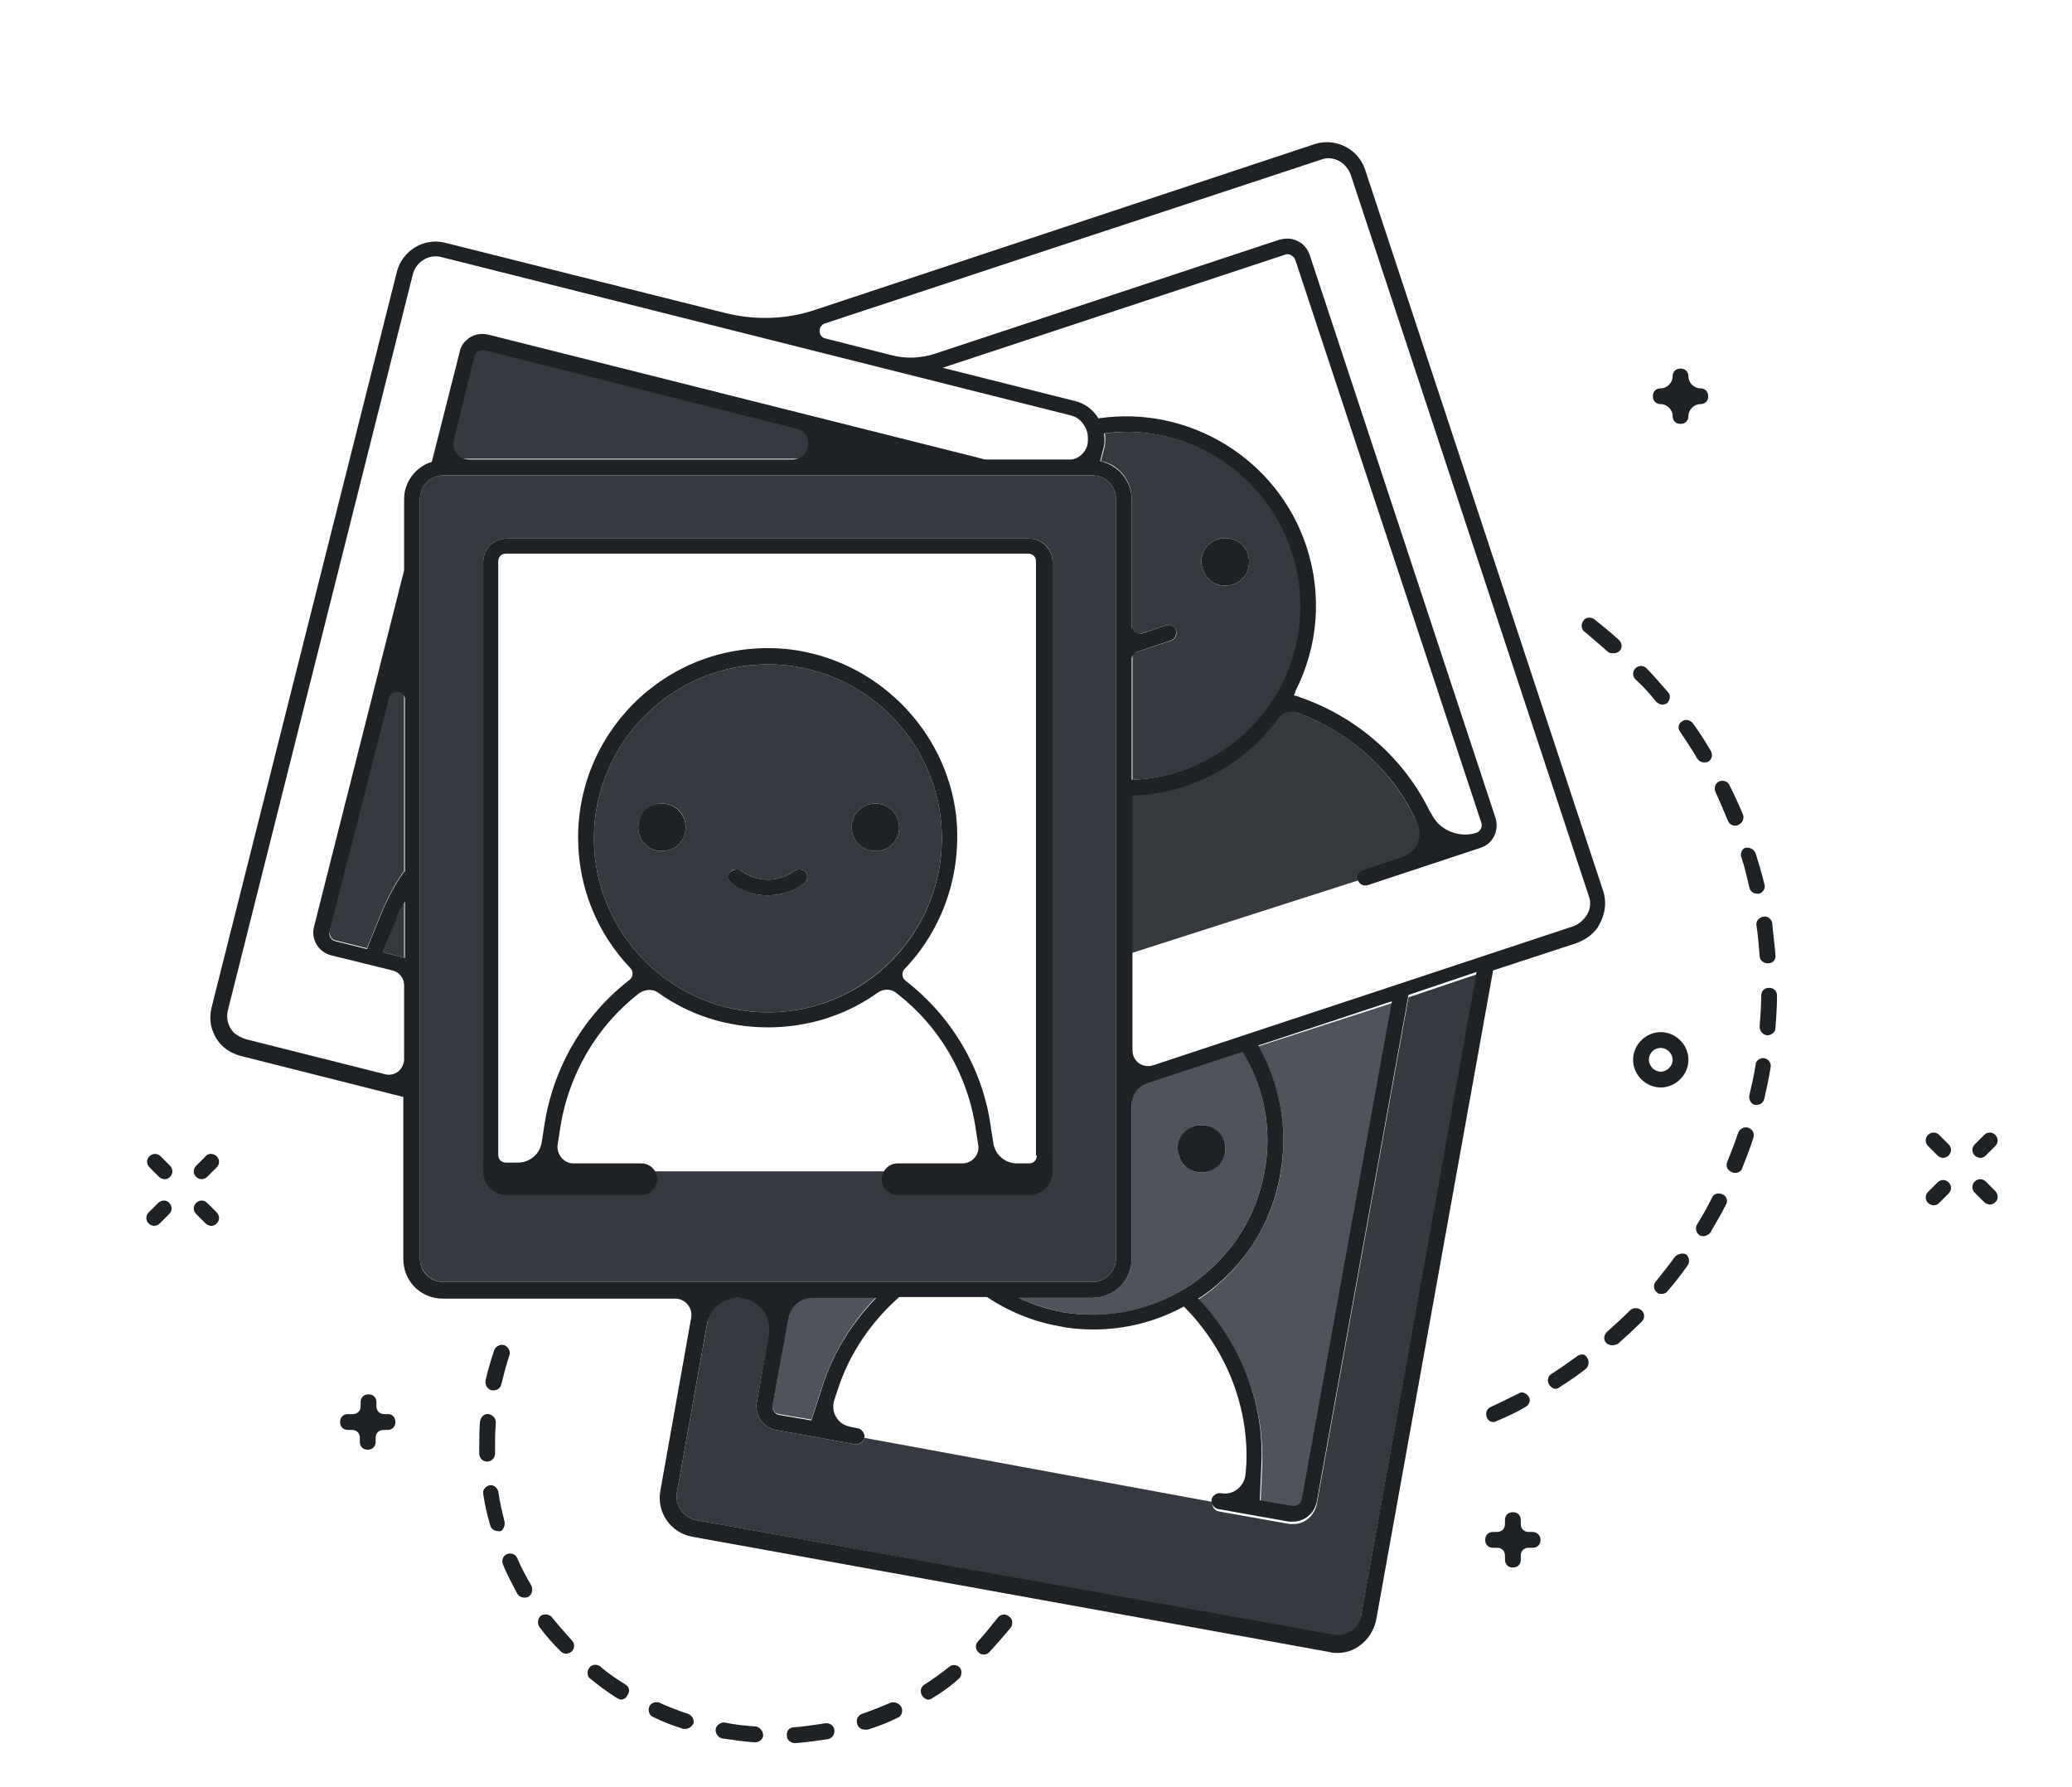<svg fill="none" height="226" viewBox="0 0 262 226" width="262" xmlns="http://www.w3.org/2000/svg" xmlns:xlink="http://www.w3.org/1999/xlink"><mask id="a" height="199" maskUnits="userSpaceOnUse" width="254" x="4" y="7"><path clip-rule="evenodd" d="m4 205.745v-198.6h253.6v198.6z" fill="none" fill-rule="evenodd"/></mask><g mask="url(#a)"><path clip-rule="evenodd" d="m16.8 54.745h37.8c13.1 0 23.8-10.6 23.8-23.8s10.6-23.8 23.7-23.8h77.2c43.2 0 78.2 35 78.2 78.2s-35 78.2-78.2 78.2h-7c-11.6 0-21 9.4-21 21s-9.4 21-21 21h-76.7c-25.2.2-45.6-20.2-45.6-45.4s20.4-45.6 45.6-45.6h.9c9.4 0 17.1-7.7 17.1-17.1s-7.6-17.1-17.1-17.1h-37.7c-7.1 0-12.8-5.7-12.8-12.8s5.7-12.8 12.8-12.8z" fill="#4f545c" fill-opacity=".3" fill-rule="evenodd"/></g><g clip-rule="evenodd" fill-rule="evenodd"><path d="m109.3 181.8c-.1.5-.6.9-1.2.8l-10-1.8c-1.6-.3-2.7-1.9-2.4-3.5l2.4-13.2h-8.1l-4.4 24.6c-.3 1.6.8 3.2 2.4 3.5l80.7 14.6c.8.1 1.6 0 2.2-.5.7-.5 1.1-1.1 1.2-1.9l14.6-81.2-8.6 2.9-11.6 64.1c-.3 1.4-1.5 2.5-2.9 2.5-.2 0-.4 0-.5 0l-9-1.6c-.5-.1-.9-.6-.8-1.2" fill="#36393f"/><path d="m98.5 178.8 4.1.7 1.4-4.3c1.4-4.3 3.8-8.1 6.8-11.2h-10.7l-2.4 13.6c-.1.6.2 1.1.8 1.2zm60.6-46.5c2.8 4.9 3.8 10.6 2.8 16.2-1.1 6.3-4.7 11.8-9.9 15.5-.2.1-.3.2-.5.3 5.3 5.5 8.4 13 8.1 21.1l-.2 4.5 4.1.7c.5.1 1.1-.3 1.2-.8l11.4-63z" fill="#4f545c"/><path d="m149 144.7c.3-1.6 1.9-2.7 3.5-2.4s2.7 1.9 2.4 3.5-1.9 2.7-3.5 2.4-2.7-1.8-2.4-3.5zm-5.9 14.4c0 2.8-2.2 5-5 5h-9.3c1.7.8 3.6 1.4 5.5 1.8 5.8 1 11.6-.2 16.5-3.6 4.8-3.4 8.1-8.4 9.1-14.2 1-5.4-.1-10.8-2.8-15.2l-14 4.6z" fill="#4f545c"/><path d="m171.8 111.3c-.2-.5.1-1.1.6-1.3l8.4-2.8-1.9-3.8c-3.4-6.9-9.4-11.7-16.4-13.8-3 4.6-7.4 8-12.6 9.7-2.3.7-4.6 1.1-6.8 1.2v20" fill="#36393e"/><path d="m154 68.2c1.6-.5 3.3.3 3.8 1.9s-.3 3.3-1.9 3.8-3.3-.3-3.8-1.9c-.6-1.6.3-3.3 1.9-3.8zm-10.9-5.1v17.4l4.3-1.4c.5-.2 1.1.1 1.3.6s-.1 1.1-.6 1.3l-4.9 1.6v16c2.1-.1 4.1-.4 6.2-1.1 5.6-1.8 10.1-5.7 12.8-11 2.6-5.2 3.1-11.2 1.2-16.8-3-9.2-11.7-15.1-20.9-15.1-.9 0-1.8.1-2.8.2.1.6.1 1.3-.1 2l-.4 1.5c2.2.4 3.9 2.4 3.9 4.8zm-100.7 55.8 4 1 1.7-4.2c.8-2 1.8-3.9 3-5.6v-29.8l-9.4 37.4c-.1.5.2 1.1.7 1.2zm18.8-74.7c-.3-.1-.5 0-.8.1-.2.1-.4.4-.5.6l-3.3 13.1h59.6zm-12.8 76.2 2.7.7v-7.1c-.4.8-.8 1.6-1.2 2.5z" fill="#36393f"/><path d="m81.3 148.1c0 .6-.4 1-1 1h-16.2c-1.7 0-3-1.3-3-3v-75c0-1.7 1.3-3 3-3h66c1.7 0 3 1.3 3 3v75c0 1.7-1.3 3-3 3h-16.1c-.6 0-1-.4-1-1zm-25.2 14h82c1.7 0 3-1.3 3-3v-96c0-1.7-1.3-3-3-3h-82c-1.7 0-3 1.3-3 3v96c0 1.7 1.4 3 3 3z" fill="#36393f"/><path d="m83.7 101.6c1.7 0 3 1.3 3 3s-1.3 3-3 3-3-1.3-3-3c0-1.6 1.4-3 3-3zm8.6 8.7c.3-.4.9-.5 1.4-.2 2 1.5 4.8 1.5 6.8 0 .4-.3 1.1-.2 1.4.2s.2 1.1-.2 1.4c-1.4 1-3 1.5-4.6 1.5s-3.2-.5-4.6-1.5c-.4-.3-.5-.9-.2-1.4zm21.4-5.7c0 1.7-1.3 3-3 3s-3-1.3-3-3 1.3-3 3-3 3 1.4 3 3zm5.4 1.4c0-12.1-9.9-22-22-22s-22 9.9-22 22 9.9 22 22 22 22-9.9 22-22z" fill="#36393f"/><path d="m143.1 100.6c2.3-.1 4.6-.4 6.8-1.2 4.8-1.6 8.9-4.6 11.8-8.6.5-.7 1.5-1 2.3-.7 6.3 2.3 11.8 6.9 14.9 13.3l.3.7c.8 1.6 0 3.6-1.8 4.2l-5.1 1.7c-.5.2-.8.7-.6 1.3.2.5.7.8 1.3.6l14.2-4.7c1.6-.5 2.4-2.2 1.9-3.8l-23.5-71.2c-.3-.8-.8-1.4-1.5-1.7-.7-.4-1.5-.4-2.3-.2l-43.5 14.4c-1.8.6-3.7.7-5.6.2l-8.3-2.1c-1-.2-1-1.6-.1-1.9l62.7-20.7c.3-.1.6-.2.9-.2 1.3 0 2.4.8 2.9 2.1l30.1 91.2c.3.8.2 1.6-.2 2.3s-1 1.2-1.7 1.5l-53.2 17.6c-1.3.4-2.6-.5-2.6-1.9v-32.2zm29 103.7c-.1.8-.6 1.5-1.2 1.9s-1.5.6-2.2.5l-80.7-14.5c-1.6-.3-2.7-1.9-2.4-3.5l3.8-21.3c.3-1.9 2-3.3 3.9-3.3 2.5 0 4.4 2.3 3.9 4.7l-1.5 8.5c-.3 1.6.8 3.2 2.4 3.5l10 1.8c.5.1 1.1-.3 1.2-.8s-.3-1.1-.8-1.2l-1-.2c-1.6-.3-2.5-1.9-2-3.4l.4-1.2c1.5-4.7 4.3-8.7 7.8-11.8h11.1c2.7 1.8 5.8 3.1 9.2 3.7 1.4.3 2.9.4 4.3.4 4 0 7.9-1 11.4-2.9 5.1 5.1 8.2 12.3 7.9 19.9l-.1 1.2c-.1 1.6-1.5 2.8-3.1 2.5-.5-.1-1.1.3-1.2.8s.3 1.1.8 1.2l9 1.6h.5c1.4 0 2.7-1 3-2.5l11.6-64.1 8.6-2.9zm-61.3-40.2c-3 3.1-5.4 6.8-6.8 11.2l-1.4 4.3-4.1-.7c-.5-.1-.9-.6-.8-1.2l2-11.1c.3-1.4 1.5-2.5 3-2.5zm-54.7-2c-1.7 0-3-1.3-3-3v-96c0-1.7 1.3-3 3-3h82c1.7 0 3 1.3 3 3v96c0 1.7-1.3 3-3 3zm44.1-104h-40.9c-1.3 0-2.3-1.2-1.9-2.5l2.6-10.6c.1-.3.2-.5.5-.6.2-.1.5-.2.8-.1l39.4 9.9c2.3.5 1.8 3.9-.5 3.9zm63.6 29.3c2.9-5.7 3.4-12.2 1.4-18.3-3.7-11.2-15-17.9-26.3-16.2-.7-1.1-1.7-1.9-3-2.2l-16.7-4.2 43.3-14.3c.3-.1.5-.1.8.1.2.1.4.3.5.6l23.5 71.1c.2.5-.1 1.1-.6 1.3-2.2.7-4.7-.3-5.7-2.4l-.2-.3c-3.5-7.2-9.9-12.4-17.2-14.7.1-.2.2-.3.2-.5zm-3.9 60.7c-1 5.8-4.3 10.8-9.1 14.2-4.8 3.3-10.7 4.6-16.5 3.6-2-.4-3.8-1-5.5-1.8h9.3c2.8 0 5-2.2 5-5v-19.4c0-1.3.8-2.4 2.1-2.8l11.9-3.9c2.7 4.3 3.8 9.7 2.8 15.1zm-8.4 16.1c.2-.1.3-.2.5-.3 5.3-3.7 8.8-9.1 9.9-15.5 1-5.6 0-11.3-2.8-16.2l16.9-5.6-11.4 63c-.1.5-.6.9-1.2.8l-4.1-.7.2-4.5c.4-7.9-2.7-15.5-8-21zm-2.8-84.5c-.2-.5-.7-.8-1.3-.6l-3 1c-.6.2-1.3-.3-1.3-.9v-16c0-2.4-1.7-4.4-4-4.9l.4-1.5c.2-.6.2-1.3.1-2 .9-.1 1.8-.2 2.8-.2 10.1 0 19.4 7 21.6 17.7.8 3.9.5 7.9-.8 11.6-2.3 6.5-7.4 11.4-13.9 13.6-2.1.7-4.1 1-6.2 1.1v-15.3c0-.4.3-.8.7-.9l4.2-1.4c.6-.2.8-.8.7-1.3zm-97.6-16.6v9l-11.4 45.1c-.4 1.6.6 3.2 2.2 3.6l7.7 1.9c.9.2 1.5 1 1.5 1.9v9.3c0 1.3-1.2 2.3-2.5 1.9l-17.5-4.4c-.6-.2-1.2-.5-1.6-.9-.7-.8-.9-1.8-.7-2.7l23.4-93.1c.4-1.6 2-2.6 3.6-2.2l79.5 20c1 .2 1.7.9 2.1 1.9.2.6.2 1.3.1 1.9-.3 1-1.2 1.8-2.2 1.8h-10.5c-.2 0-.4 0-.6-.1l-62.5-15.7c-1-.2-2 0-2.7.7-.5.4-.8 1-.9 1.6l-3.5 13.8c-2 .6-3.5 2.5-3.5 4.7zm0 47.1c-1.2 1.7-2.2 3.6-3 5.6l-1.7 4.2-4-1c-.5-.1-.9-.7-.7-1.2l7.5-29.6c.3-1.1 2-.9 2 .2v21.8zm0 10.9-2.7-.7 1.6-3.9c.3-.9.7-1.7 1.2-2.5v7.1zm151.6-8.5-30.1-91.2c-.9-2.6-3.7-4-6.3-3.2l-63.3 21c-3.6 1.2-7.5 1.3-11.2.4l-35.5-8.9c-2.7-.7-5.4 1-6.1 3.6l-23.4 92.9c-.3 1.1-.3 2.3.2 3.4.6 1.5 1.9 2.5 3.4 2.9l20.6 5.2v20.5c0 2.8 2.2 5 5 5h29.4c1.2 0 2.2 1.1 2 2.4l-3.9 21.9c-.5 2.7 1.3 5.3 4 5.8l80.7 14.6c.3.1.6.1.9.1 1 0 2-.3 2.8-.9 1.1-.8 1.8-1.9 2.1-3.2l14.8-82.2 10.4-3.4c1.1-.4 2.1-1 2.8-2 1-1.6 1.2-3.2.7-4.7z" fill="#1f2225"/><path d="m49.1 178.8h-.5c-.6 0-1-.4-1-1v-.5c0-.6-.4-1-1-1s-1 .4-1 1v.5c0 .6-.4 1-1 1h-.6c-.6 0-1 .4-1 1s.4 1 1 1h.5c.6 0 1 .4 1 1v.5c0 .6.4 1 1 1s1-.4 1-1v-.5c0-.6.4-1 1-1h.5c.6 0 1-.4 1-1s-.4-1-.9-1zm160.9-127.7c.8 0 1.5.7 1.5 1.5 0 .6.4 1 1 1s1-.4 1-1c0-.8.7-1.5 1.5-1.5.6 0 1-.4 1-1s-.4-1-1-1c-.8 0-1.5-.7-1.5-1.5 0-.6-.4-1-1-1s-1 .4-1 1c0 .8-.7 1.5-1.5 1.5-.6 0-1 .4-1 1s.4 1 1 1zm-16.2 142.6h-.5c-.6 0-1-.4-1-1v-.5c0-.6-.4-1-1-1s-1 .4-1 1v.5c0 .6-.4 1-1 1h-.5c-.6 0-1 .4-1 1s.4 1 1 1h.5c.6 0 1 .4 1 1v.5c0 .6.4 1 1 1s1-.4 1-1v-.5c0-.6.4-1 1-1h.5c.6 0 1-.4 1-1 0-.5-.4-1-1-1zm-167.8-47.5-1.2 1.2c-.4.4-.4 1 0 1.4.2.2.5.3.7.3s.5-.1.7-.3l1.2-1.2c.4-.4.4-1 0-1.4s-1.1-.4-1.4 0zm-6 5.9-1.2 1.2c-.4.4-.4 1 0 1.4.2.2.5.3.7.3s.5-.1.7-.3l1.2-1.2c.4-.4.4-1 0-1.4-.3-.4-1-.4-1.4 0zm6.2 0c-.4-.4-1-.4-1.4 0s-.4 1 0 1.4l1.2 1.2c.2.2.5.3.7.3.3 0 .5-.1.7-.3.4-.4.4-1 0-1.4zm-5.9-5.9c-.4-.4-1-.4-1.4 0s-.4 1 0 1.4l1.2 1.2c.2.2.5.3.7.3.3 0 .5-.1.7-.3.4-.4.4-1 0-1.4zm230.1.2c.3 0 .5-.1.7-.3l1.2-1.2c.4-.4.4-1 0-1.4s-1-.4-1.4 0l-1.2 1.2c-.4.4-.4 1 0 1.4.2.2.5.3.7.3zm-5.4 3.1-1.2 1.2c-.4.4-.4 1 0 1.4.2.2.5.3.7.3.3 0 .5-.1.7-.3l1.2-1.2c.4-.4.4-1 0-1.4s-1-.4-1.4 0zm7.3 1.1-1.2-1.2c-.4-.4-1-.4-1.4 0s-.4 1 0 1.4l1.2 1.2c.2.2.5.3.7.3.3 0 .5-.1.7-.3.4-.3.4-1 0-1.4zm-7.1-7.1c-.4-.4-1-.4-1.4 0s-.4 1 0 1.4l1.2 1.2c.2.2.5.3.7.3s.5-.1.7-.3c.4-.4.4-1 0-1.4zm-35.2-11c.8 0 1.5.7 1.5 1.5s-.7 1.5-1.5 1.5-1.5-.7-1.5-1.5c0-.9.7-1.5 1.5-1.5zm0 5c1.9 0 3.5-1.6 3.5-3.5s-1.6-3.5-3.5-3.5-3.5 1.6-3.5 3.5 1.6 3.5 3.5 3.5zm-126.3-35.9c-1.7 0-3 1.3-3 3s1.3 3 3 3 3-1.3 3-3c0-1.6-1.3-3-3-3zm27 0c-1.7 0-3 1.3-3 3s1.3 3 3 3 3-1.3 3-3c0-1.6-1.3-3-3-3zm-10.2 8.5c-2 1.5-4.8 1.5-6.8 0-.4-.3-1-.2-1.4.2s-.2 1.1.2 1.4c1.3 1 2.9 1.5 4.6 1.5 1.6 0 3.3-.5 4.6-1.5.4-.3.5-1 .2-1.4s-1-.5-1.4-.2z" fill="#1f2225"/><path d="m131.1 146.1c0 .6-.4 1-1 1h-1.5c-1.5 0-2.8-1.1-3-2.6l-.3-1.9c-1-7.6-5.1-14.2-10.8-18.6-.5-.4-.5-1.1-.1-1.5 4.7-4.9 7.3-11.9 6.5-19.4-1.3-10.9-10.1-19.7-21.1-21-14.5-1.6-26.7 9.7-26.7 23.8 0 6.4 2.5 12.2 6.6 16.5.4.4.4 1.1-.1 1.5-5.7 4.4-9.7 11-10.8 18.6l-.3 1.9c-.2 1.5-1.5 2.6-3 2.6h-1.5c-.6 0-1-.4-1-1v-75c0-.6.4-1 1-1h66c.6 0 1 .4 1 1v75.1zm-34-18.1c-12.1 0-22-9.9-22-22s9.9-22 22-22 22 9.9 22 22-9.8 22-22 22zm33-59.9h-66c-1.7 0-3 1.3-3 3v77c0 1.7 1.3 3 3 3h17c1.1 0 2-.9 2-2s-.9-2-2-2h-8.6c-1.2 0-2.1-1.1-2-2.3l.3-1.9c1-7 4.7-13.2 10-17.3.7-.5 1.7-.6 2.4-.1 3.9 2.8 8.7 4.4 13.9 4.4s10-1.6 13.9-4.4c.7-.5 1.7-.5 2.4.1 5.3 4.1 9 10.2 10 17.3l.3 1.9c.2 1.2-.8 2.3-2 2.3h-8.2c-1.1 0-2 .9-2 2s.9 2 2 2h16.6c1.7 0 3-1.3 3-3v-77c0-1.6-1.3-3-3-3z" fill="#1f2225"/><path d="m199.4 171.5c-1.1.8-2.1 1.5-3.2 2.2-.5.3-.6.9-.3 1.4.2.3.5.5.8.5.2 0 .4-.1.5-.2 1.1-.7 2.3-1.5 3.3-2.3.4-.3.5-1 .2-1.4-.2-.5-.8-.6-1.3-.2zm19.1-67.7c.2.4.5.6.9.6.1 0 .3 0 .4-.1.5-.2.8-.8.6-1.3-.5-1.2-1.1-2.5-1.7-3.7-.2-.5-.8-.7-1.3-.5s-.7.8-.5 1.3c.6 1.3 1.1 2.5 1.6 3.7zm1.7 4.6c.4 1.2.7 2.5 1 3.8.1.5.5.8 1 .8h.2c.5-.1.9-.7.7-1.2-.3-1.3-.7-2.6-1.1-3.9-.2-.5-.7-.8-1.3-.7-.4.1-.7.7-.5 1.2zm-2.4 42.6c-.5-.2-1.1-.1-1.3.4-.6 1.2-1.2 2.3-1.9 3.4-.3.5-.1 1.1.3 1.4.2.1.3.1.5.1.3 0 .7-.2.9-.5.7-1.2 1.4-2.4 2-3.6.2-.4 0-1-.5-1.2zm4.3-34c.2 1.3.3 2.6.4 3.9 0 .5.5.9 1 .9h.1c.6 0 1-.5.9-1.1-.1-1.3-.3-2.7-.4-4-.1-.5-.6-.9-1.1-.8-.6.1-1 .6-.9 1.1zm1 16.8c-.5-.1-1.1.3-1.1.8-.2 1.3-.5 2.6-.8 3.9-.1.5.2 1.1.7 1.2h.2c.5 0 .9-.3 1-.8.3-1.3.6-2.7.8-4 .1-.5-.3-1-.8-1.1zm-2 8.8c-.5-.2-1.1.1-1.3.6-.4 1.2-.9 2.5-1.4 3.7-.2.5 0 1.1.6 1.3.1.1.3.1.4.1.4 0 .8-.2.9-.6.5-1.3 1-2.5 1.4-3.8.2-.6-.1-1.1-.6-1.3zm-9.3 16.3c-.8 1.1-1.6 2.1-2.4 3.1-.4.4-.3 1.1.1 1.4.2.2.4.2.6.2.3 0 .6-.1.8-.4.9-1 1.7-2.1 2.5-3.2.3-.4.2-1.1-.2-1.4-.4-.2-1-.1-1.4.3zm.9-67.7c-.5.3-.6.9-.2 1.4.7 1.1 1.5 2.2 2.1 3.3.2.3.5.5.9.5.2 0 .4 0 .5-.1.5-.3.6-.9.3-1.4-.7-1.2-1.4-2.3-2.2-3.4-.4-.5-1-.6-1.4-.3zm-23.9 88.6c.1 0 .3 0 .4-.1 1.2-.5 2.5-1.1 3.7-1.8.5-.3.7-.9.4-1.3-.3-.5-.9-.7-1.3-.4-1.2.6-2.4 1.2-3.5 1.7-.5.2-.7.8-.5 1.3.1.3.4.6.8.6zm34.9-54.9c-.6 0-1 .4-1 1 0 1.3-.1 2.6-.2 3.9 0 .6.4 1 .9 1.1h.1c.5 0 1-.4 1-.9.1-1.3.2-2.7.2-4.1 0-.6-.4-1-1-1zm-17.6 40.8c-.9.9-1.9 1.8-2.9 2.7-.4.4-.5 1-.1 1.4.2.2.5.3.8.3.2 0 .5-.1.7-.2 1-.9 2-1.8 3-2.8.4-.4.4-1 0-1.4-.5-.4-1.1-.4-1.5 0zm3.3-77c.2.2.5.4.8.4.2 0 .5-.1.6-.2.4-.4.5-1 .1-1.4-.9-1-1.8-2.1-2.7-3-.4-.4-1-.4-1.4 0s-.4 1 0 1.4c.9.8 1.8 1.8 2.6 2.8zm-6.1-6.3c.2.2.4.2.7.2s.6-.1.8-.3c.4-.4.3-1-.1-1.4-1-.9-2.1-1.8-3.1-2.6-.4-.3-1.1-.3-1.4.2-.3.4-.3 1.1.2 1.4.9.8 1.9 1.6 2.9 2.5zm-107.7 135.9c-1.3-.1-2.6-.2-3.9-.5-.5-.1-1.1.3-1.2.8s.3 1.1.8 1.2c1.3.2 2.7.4 4.1.5h.1c.5 0 1-.4 1-.9s-.4-1-.9-1.1zm-8.6-1.6c-1.2-.4-2.5-.9-3.6-1.4-.5-.2-1.1 0-1.3.5s0 1.1.5 1.3c1.2.6 2.5 1.1 3.8 1.5h.3c.4 0 .8-.3 1-.7.1-.5-.2-1-.7-1.2zm17.3 1.2c-1.3.2-2.6.4-3.9.5-.6 0-1 .5-.9 1.1 0 .5.5.9 1 .9h.1c1.4-.1 2.7-.3 4.1-.5.5-.1.9-.6.8-1.2s-.7-.9-1.2-.8zm15.8-7.2c-1 .8-2.1 1.6-3.2 2.3-.5.3-.6.9-.3 1.4.2.3.5.5.8.5.2 0 .4-.1.5-.2 1.2-.7 2.3-1.5 3.3-2.4.4-.3.5-1 .2-1.4s-.9-.5-1.3-.2zm-7.5 4.6c-1.2.5-2.4 1-3.6 1.4-.5.2-.8.7-.6 1.3.1.4.5.7 1 .7h.3c1.3-.4 2.6-.9 3.8-1.5.5-.2.7-.8.5-1.3s-.9-.8-1.4-.6zm-33.5-2.3c-1.1-.7-2.2-1.4-3.2-2.3-.4-.3-1.1-.3-1.4.2-.3.4-.3 1.1.2 1.4 1.1.9 2.2 1.7 3.3 2.4.2.1.4.2.5.2.3 0 .7-.2.8-.5.4-.5.3-1.1-.2-1.4zm-9.3-8.5c-.3-.4-1-.5-1.4-.2s-.5 1-.2 1.4c.8 1.1 1.7 2.1 2.7 3.1.2.2.5.3.7.3s.5-.1.7-.3c.4-.4.4-1 0-1.4-.8-.9-1.7-1.9-2.5-2.9zm-6-12.1c-.3-1.2-.6-2.5-.8-3.8-.1-.5-.6-.9-1.1-.8s-.9.6-.8 1.1c.2 1.3.5 2.7.9 4 .1.4.5.7 1 .7h.3c.3-.1.6-.7.5-1.2zm-1.6-16.6h.2c.5 0 .9-.3 1-.8.3-1.2.6-2.4 1-3.6.2-.5-.1-1.1-.6-1.3s-1.1.1-1.3.6c-.4 1.2-.8 2.5-1.1 3.8-.1.7.3 1.2.8 1.3zm-.6 9c.6 0 1-.5 1-1 0-.3 0-.5 0-.8 0-1 0-2.1.1-3.1 0-.6-.4-1-.9-1.1-.6-.1-1 .4-1.1.9-.1 1.1-.1 2.2-.1 3.3v.8c0 .5.4 1 1 1zm64.6 19.7c-.8 1-1.6 2-2.5 3-.4.4-.4 1 0 1.4.2.2.4.3.7.3s.5-.1.7-.3c.9-1 1.8-2 2.7-3.1.3-.4.3-1.1-.2-1.4-.4-.4-1.1-.3-1.4.1zm-60.8-7.5c-.2-.5-.8-.7-1.3-.5s-.7.8-.5 1.3c.5 1.3 1.2 2.5 1.8 3.7.2.3.5.5.9.5.2 0 .3 0 .5-.1.5-.3.6-.9.4-1.4-.7-1.2-1.3-2.3-1.8-3.5z" fill="#1f2225"/><path d="m154 68.2c1.6-.5 3.3.3 3.8 1.9s-.3 3.3-1.9 3.8-3.3-.3-3.8-1.9c-.6-1.6.3-3.3 1.9-3.8z" fill="#1f2225"/><path d="m151 142.4c1.6-.5 3.3.3 3.8 1.9s-.3 3.3-1.9 3.8-3.3-.3-3.8-1.9c-.6-1.6.3-3.3 1.9-3.8z" fill="#1f2225"/></g></svg>

